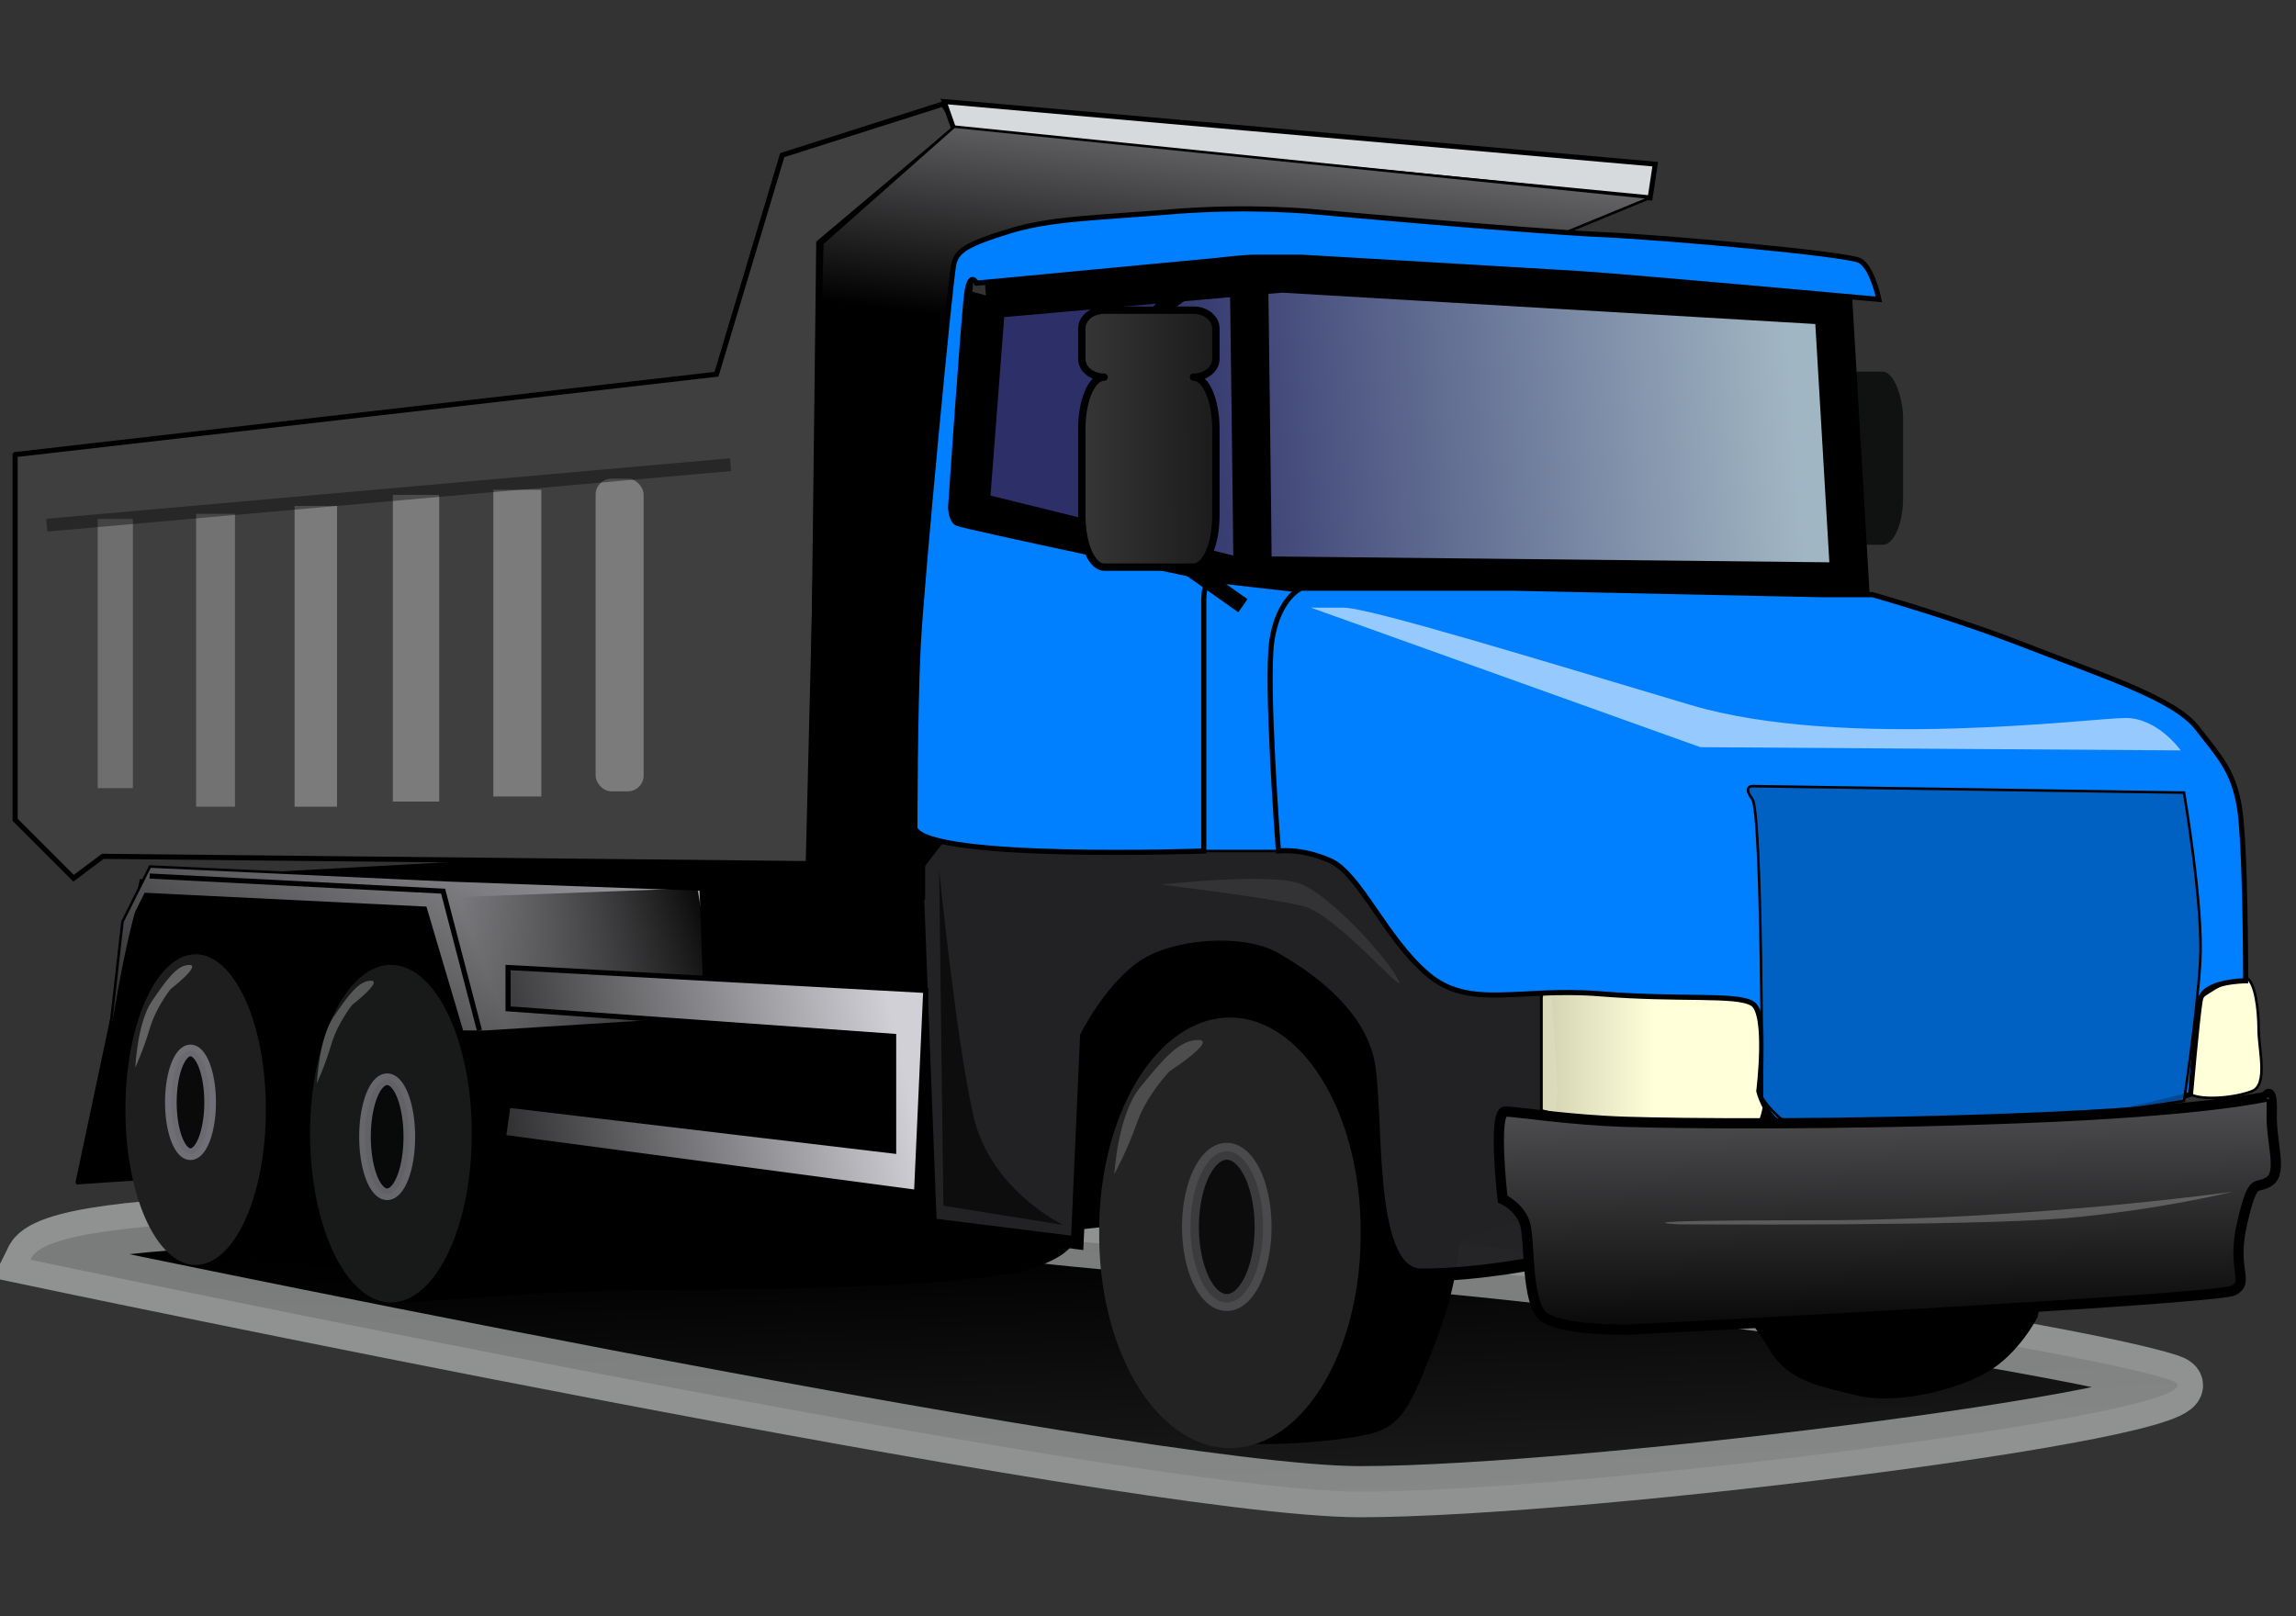 <?xml version="1.0" encoding="UTF-8" standalone="no"?>
<svg
   xmlns:dc="http://purl.org/dc/elements/1.1/"
   xmlns:cc="http://creativecommons.org/ns#"
   xmlns:rdf="http://www.w3.org/1999/02/22-rdf-syntax-ns#"
   xmlns:svg="http://www.w3.org/2000/svg"
   xmlns="http://www.w3.org/2000/svg"
   xmlns:xlink="http://www.w3.org/1999/xlink"
   xmlns:sodipodi="http://sodipodi.sourceforge.net/DTD/sodipodi-0.dtd"
   xmlns:inkscape="http://www.inkscape.org/namespaces/inkscape"
   viewBox="0 0 472.441 332.598"
   version="1.1"
   id="svg162"
   sodipodi:docname="dump_truck.svg"
   width="125mm"
   height="88mm"
   inkscape:version="1.0.2-2 (e86c870879, 2021-01-15)">
  <rect x="0" y="0" width="472.441" height="332.598" fill="#333333" stroke="none"/>
  <sodipodi:namedview
     pagecolor="#ffffff"
     bordercolor="#666666"
     borderopacity="1"
     objecttolerance="10"
     gridtolerance="10"
     guidetolerance="10"
     inkscape:pageopacity="0"
     inkscape:pageshadow="2"
     inkscape:window-width="1920"
     inkscape:window-height="1017"
     id="namedview164"
     showgrid="false"
     units="mm"
     inkscape:zoom="0.9901178"
     inkscape:cx="526.20001"
     inkscape:cy="372.04501"
     inkscape:window-x="-8"
     inkscape:window-y="-8"
     inkscape:window-maximized="1"
     inkscape:current-layer="svg162" />
  <defs
     id="defs38">
    <linearGradient
       id="m"
       x1="324.023"
       x2="496.177"
       y1="326.39"
       y2="321.336"
       gradientTransform="scale(1.629,0.614)"
       gradientUnits="userSpaceOnUse">
      <stop
         stop-color="#2c2f68"
         offset="0"
         id="stop2" />
      <stop
         stop-color="#a1b6c3"
         offset="1"
         id="stop4" />
    </linearGradient>
    <linearGradient
       id="n"
       x1="145.95"
       x2="312.779"
       y1="683.537"
       y2="664.349"
       xlink:href="#a"
       gradientTransform="scale(1.362,0.734)"
       gradientUnits="userSpaceOnUse" />
    <linearGradient
       id="s"
       x1="846.065"
       x2="445.811"
       y1="154.219"
       y2="158.832"
       gradientTransform="matrix(0.351,0,0,0.655,-18.339,-14.667)"
       gradientUnits="userSpaceOnUse">
      <stop
         offset="0"
         id="stop8" />
      <stop
         stop-color="#878787"
         offset="1"
         id="stop10" />
    </linearGradient>
    <linearGradient
       id="o"
       x1="9.006"
       x2="267.515"
       y1="761.903"
       y2="561.043"
       xlink:href="#a"
       gradientTransform="scale(1.53,0.653)"
       gradientUnits="userSpaceOnUse" />
    <linearGradient
       id="q"
       x1="186.712"
       x2="324.483"
       y1="1442.113"
       y2="1948.486"
       gradientTransform="scale(2.545,0.393)"
       gradientUnits="userSpaceOnUse">
      <stop
         offset="0"
         id="stop14" />
      <stop
         stop-opacity="0"
         offset="1"
         id="stop16" />
    </linearGradient>
    <linearGradient
       id="r"
       x1="556.205"
       x2="635.959"
       y1="607.794"
       y2="607.794"
       gradientTransform="scale(1.257,0.796)"
       gradientUnits="userSpaceOnUse">
      <stop
         stop-color="#ffffd9"
         stop-opacity=".816"
         offset="0"
         id="stop19" />
      <stop
         stop-color="#ffffd9"
         offset=".5"
         id="stop21" />
      <stop
         stop-color="#ffffd9"
         offset="1"
         id="stop23" />
    </linearGradient>
    <linearGradient
       id="p"
       x1="258.794"
       x2="181.137"
       y1="598.55"
       y2="614.505"
       gradientTransform="scale(1.368,0.731)"
       gradientUnits="userSpaceOnUse">
      <stop
         offset="0"
         id="stop26" />
      <stop
         stop-opacity="0"
         offset="1"
         id="stop28" />
    </linearGradient>
    <linearGradient
       id="l"
       x1="509.025"
       x2="535.694"
       y1="190.544"
       y2="-2.954"
       xlink:href="#a"
       gradientTransform="scale(1.068,0.937)"
       gradientUnits="userSpaceOnUse" />
    <linearGradient
       id="k"
       x1="460.47"
       x2="438.618"
       y1="1095.623"
       y2="587.137"
       xlink:href="#a"
       gradientTransform="scale(1.789,0.559)"
       gradientUnits="userSpaceOnUse" />
    <linearGradient
       id="a">
      <stop
         offset="0"
         id="stop33" />
      <stop
         stop-color="#d0d0d6"
         offset="1"
         id="stop35" />
    </linearGradient>
  </defs>
  <g
     fill-rule="evenodd"
     id="g52"
     transform="matrix(0.479,0,0,0.479,-18.339,-14.667)">
    <path
       d="m 51.453,571.93 c 0,0 472.6,99.579 570.92,99.633 98.323,0.054 384.06,-35.951 348.22,-48.025 -35.85,-12.074 -255.37,-47.996 -400.31,-54.644 -144.94,-6.648 -164.64,-26.941 -246.36,-19.624 -81.725,7.317 -264.95,-0.94 -272.47,22.659 z"
       fill="url(#q)"
       opacity="0.984"
       stroke="#d9dcdc"
       stroke-opacity="0.573"
       stroke-width="21.969"
       id="path40"
       style="fill:url(#q)" />
    <g
       stroke="#000000"
       stroke-width="1.098"
       id="g46">
      <path
         d="m 71.19,539.01 27.605,-130.14 287.88,-15.774 177.46,-17.746 368.72,116.34 -19.718,104.5 c 0,0 -7.887,15.774 -21.69,23.662 -13.803,7.887 -39.436,13.802 -55.21,9.859 -15.774,-3.944 -29.577,-5.915 -37.464,-19.718 -7.887,-13.803 -55.21,-72.956 -55.21,-72.956 l -78.872,25.633 c 0,0 0,17.746 -9.859,43.379 -9.859,25.633 -13.802,35.492 -25.633,39.436 -11.831,3.944 -54.855,7.26 -68.119,3.316 -23.662,-3.944 -44.273,-92.046 -44.273,-92.046 l -17.746,1.972 c 0,0 5.915,7.887 -15.774,15.774 -21.69,7.887 -102.53,9.859 -161.69,9.859 -59.154,0 -90.727,5.322 -114.39,5.322 -6.659,-10.11 -15.749,-15.181 -15.749,-15.181 0,0 -9.859,0 -39.436,-1.972 -29.577,-1.972 -30.112,5.247 -34.055,-4.612 -3.944,-9.859 -17.211,-30.88 -17.211,-30.88 l -29.577,1.972 z"
         id="path42" />
      <path
         d="m 81.049,513.37 c 7.887,-65.069 15.774,-90.702 15.774,-90.702 l 3.944,-7.887 120.28,5.915 15.774,53.238 h 9.859 l 94.646,-5.915 -1.972,-55.21 -108.45,-3.944 -128.17,-5.915 -11.831,23.662 -9.859,86.759 z"
         fill="url(#o)"
         id="path44"
         style="fill:url(#o)" />
    </g>
    <path
       d="m 337.83,412.23 -103.98,3.899 16.897,57.188 97.48,-2.599 -10.398,-58.488 z"
       fill="url(#p)"
       id="path48"
       style="fill:url(#p)" />
    <path
       d="m 432.03,402.95 5.915,153.8 63.097,7.887 3.944,-88.731 c 0,0 9.859,-19.718 23.662,-29.577 13.803,-9.859 43.379,-11.831 57.182,-3.944 13.803,7.887 33.52,21.69 39.436,41.408 5.915,19.718 -1.972,94.646 23.662,94.646 25.633,0 53.238,-5.915 53.238,-5.915 l 7.887,-72.956 -3.944,-67.041 -100.56,-51.267 -153.8,-3.944 -19.718,25.633 z"
       fill="#232326"
       fill-opacity="0.978"
       stroke="#000000"
       stroke-width="5.492"
       id="path50" />
  </g>
  <rect
     x="366.306"
     y="76.48"
     width="25.293"
     height="35.639"
     rx="4.215"
     ry="9.72"
     fill="#101111"
     stroke-linecap="round"
     stroke-linejoin="round"
     stroke-opacity="0.919"
     id="rect54"
     style="stroke-width:0.479" />
  <g
     fill-rule="evenodd"
     stroke="#000000"
     id="g70"
     transform="matrix(0.479,0,0,0.479,-18.339,-14.667)">
    <path
       d="m 461.99,159.26 -6.971,90.627 112.94,27.885 264.91,2.788 -6.971,-118.51 -237.03,-13.943 -126.88,11.154 z"
       fill="url(#m)"
       stroke-width="16.477"
       id="path56"
       style="fill:url(#m)" />
    <path
       d="m 551.22,396.28 h 41.828 l 4.183,-111.54 -61.348,-6.971 5.577,108.75 9.76,9.76 z"
       fill="#007fff"
       stroke-width="1.098"
       id="path58" />
    <path
       d="m 700.41,459.01 v 48.788 c 0,0 11.154,3.485 29.28,3.485 18.126,0 59.954,5.227 64.136,1.742 4.183,-3.485 8.366,-55.757 -2.788,-59.242 -11.154,-3.485 -47.405,3.485 -58.559,1.742 -11.154,-1.742 -30.674,-5.227 -32.068,3.485 z"
       fill="url(#r)"
       stroke-width="1.228"
       id="path60"
       style="fill:url(#r)" />
    <path
       d="m 979.26,500.85 c 0,-9.76 -2.788,-36.251 2.788,-40.434 5.577,-4.183 16.731,-11.154 20.914,-9.76 4.183,1.394 5.577,13.943 5.577,22.308 0,8.366 4.183,23.702 -2.788,26.491 -6.971,2.788 -20.914,4.183 -26.491,1.394 z"
       fill="#ffffd9"
       stroke-width="1.098"
       id="path62" />
    <path
       d="m 44.785,225.95 301.29,-34.523 28.246,-94.154 69.046,-21.969 6.277,9.415 -59.631,50.216 -3.139,266.77 -304.43,-3.139 -12.554,9.415 -25.108,-25.108 v -156.92 z"
       fill="#3f3f3f"
       stroke-width="2.197"
       id="path64" />
    <path
       d="m 448.24,86.671 298.91,28.967 2.182,-14.484 -305.46,-26.898 4.364,12.414 z"
       fill="#d7dadc"
       stroke-width="2.139"
       id="path66" />
    <path
       d="m 384.96,401.4 6.545,-266.18 56.727,-50.182 298.91,30.546 -37.091,15.273 -205.09,-6.545 -48,15.273 -21.818,233.46 v 43.636 h -45.818 c 0,0 -30.546,6.545 -21.818,-2.182 8.727,-8.727 17.455,-13.091 17.455,-13.091 z"
       fill="url(#l)"
       stroke-width="1.098"
       id="path68"
       style="fill:url(#l)" />
  </g>
  <g
     stroke-linecap="round"
     stroke-linejoin="round"
     stroke-width="5.46"
     id="g78"
     transform="matrix(0.479,0,0,0.479,-18.339,-14.667)">
    <path
       d="m 622.78,560.34 a 56.153,91.546 0 1 1 -112.3,0 56.153,91.546 0 1 1 112.3,0 z"
       fill="#232323"
       id="path72" />
    <path
       d="m 240.96,517.73 a 34.728,72.517 0 1 1 -69.456,0 34.728,72.517 0 1 1 69.456,0 z"
       fill="#181a1a"
       id="path74" />
    <path
       d="m 152.48,507.4 a 30.152,66.364 0 1 1 -60.303,0 30.152,66.364 0 1 1 60.303,0 z"
       fill="#1e1e1e"
       id="path76" />
  </g>
  <g
     fill-rule="evenodd"
     id="g110"
     transform="matrix(0.479,0,0,0.479,-18.339,-14.667)">
    <g
       stroke="#000000"
       id="g88">
      <g
         fill="#007fff"
         stroke-width="2.197"
         id="g84">
        <path
           d="m 431.31,386.52 c 0,0 0,-50.194 1.394,-78.079 1.394,-27.885 13.943,-158.95 15.337,-164.52 1.394,-5.577 5.577,-8.366 23.702,-13.943 18.126,-5.577 36.251,-5.577 69.713,-8.366 33.462,-2.788 61.348,0 61.348,0 0,0 92.022,8.366 122.7,9.76 30.674,1.394 105.96,8.366 111.54,11.154 5.577,2.788 8.366,16.731 8.366,16.731 0,0 -107.36,-9.76 -129.67,-11.154 -22.308,-1.394 -118.51,-6.971 -118.51,-6.971 h -19.52 c -5.577,0 -16.731,1.394 -16.731,1.394 l -103.18,9.76 c 0,0 -2.788,-5.577 -4.183,4.183 -1.394,9.76 -6.971,92.022 -6.971,92.022 0,0 0,5.577 2.788,6.971 2.788,1.394 108.75,23.702 108.75,23.702 0,0 -2.788,1.394 -2.788,9.76 v 107.36 c 0,0 -118.51,4.183 -124.09,-9.76 z"
           id="path80" />
        <path
           d="m 587.47,396.28 c 0,0 -5.577,-72.502 -2.788,-90.627 2.788,-18.126 12.548,-22.308 12.548,-22.308 h 90.627 l 132.46,2.788 h 22.308 c 0,0 34.857,9.76 66.925,22.308 32.068,12.548 62.742,22.308 72.502,34.857 9.76,12.548 15.337,18.126 18.126,33.462 2.788,15.337 2.788,75.29 2.788,75.29 0,0 -18.125,0 -19.52,8.366 -1.394,8.366 -4.183,40.434 -4.183,40.434 0,0 -47.405,13.943 -92.022,13.943 -44.617,0 -76.685,1.394 -83.656,-1.394 -6.971,-2.788 -9.76,-13.943 -9.76,-13.943 0,0 4.183,-33.462 -2.788,-37.645 -6.971,-4.183 -30.674,-1.394 -65.53,-4.183 -34.857,-2.788 -55.771,6.971 -73.896,-8.366 -18.125,-15.337 -29.28,-43.222 -41.828,-48.799 -12.548,-5.577 -22.308,-4.183 -22.308,-4.183 z"
           id="path82" />
      </g>
      <path
         d="m 795.22,502.25 c 0,0 0,-122.7 -4.183,-128.27 -4.183,-5.577 0,-5.577 0,-5.577 l 185.44,2.788 c 0,0 8.366,48.799 6.971,72.502 -1.394,23.702 -6.971,59.953 -6.971,59.953 0,0 -51.588,8.366 -86.444,9.76 -34.857,1.394 -76.685,4.183 -83.656,0 -6.971,-4.183 -11.154,-11.154 -11.154,-11.154 z"
         fill="#005ab5"
         fill-opacity="0.82"
         stroke-width="1.098"
         id="path86" />
    </g>
    <path
       d="m 601.41,291.71 167.31,59.954 206.35,1.394 c 0,0 -9.76,-13.943 -23.702,-13.943 -13.943,0 -121.3,13.943 -186.83,-5.577 -65.53,-19.52 -138.03,-41.828 -149.19,-41.828 h -13.943 z"
       fill="#ffffff"
       fill-opacity="0.589"
       id="path90" />
    <path
       d="m 1011.6,501.83 c 0,0 2.964,-5.486 2.566,7.056 -0.398,12.542 4.779,25.261 -0.928,29.265 -5.707,4.004 -6.879,-3.008 -11.723,17.763 -4.844,20.771 3.385,25.217 -3.716,29.176 -7.101,3.96 -260,16.861 -260,16.861 0,0 -27.916,0.509 -36.1,-5.33 -8.184,-5.84 -5.907,-33.667 -8.473,-40.723 -2.566,-7.056 -9.445,-10.064 -9.445,-10.064 0,0 -4.381,-37.803 1.194,-37.626 5.574,0.177 27.783,3.671 51.473,4.423 23.691,0.752 90.626,1.48 170.24,-1.574 79.61,-3.054 104.92,-9.226 104.92,-9.226 z"
       fill="url(#k)"
       stroke="#000000"
       stroke-width="4.394"
       id="path92"
       style="fill:url(#k)" />
    <path
       d="m 997.39,542.68 c 0,0 -87.217,12.25 -179.15,12.25 -91.932,0 -58.931,1.75 -58.931,1.75 0,0 126.11,0.875 166.18,-2.625 40.073,-3.5 71.895,-11.375 71.895,-11.375 z"
       fill="#ffffff"
       fill-opacity="0.238"
       id="path94" />
    <g
       stroke="#000000"
       id="g108">
      <g
         fill="none"
         id="g100">
        <path
           d="m 576.32,272.19 c 0,-8.366 -1.394,-115.72 -1.394,-115.72"
           stroke-width="16.477"
           id="path96" />
        <path
           d="M 572.2,290.88 531.427,262.099 V 170.96 c 0,0 11.992,-21.586 40.773,-21.586 28.781,0 9.594,-2.398 9.594,-2.398"
           stroke-width="6.865"
           id="path98" />
      </g>
      <g
         stroke-width="2.197"
         id="g106">
        <path
           d="m 256.54,505.49 -1.972,13.802 177.46,23.662 3.944,-86.759 -179.43,-9.859 v 17.746 l 165.63,11.831 v 49.295 l -165.63,-19.718 z"
           fill="url(#n)"
           id="path102"
           style="fill:url(#n)" />
        <path
           d="m 102.57,407.04 126.07,6.499 15.597,59.788"
           fill="none"
           id="path104" />
      </g>
    </g>
  </g>
  <g
     stroke-linecap="round"
     stroke-linejoin="round"
     id="g140"
     transform="matrix(0.479,0,0,0.479,-18.339,-14.667)">
    <g
       fill-opacity="0.649"
       stroke="#8b8a91"
       id="g120">
      <path
         d="m 580.88,557.8 a 15.597,32.493 0 1 1 -31.194,0 15.597,32.493 0 1 1 31.194,0 z"
         stroke-opacity="0.378"
         stroke-width="7.25"
         id="path112" />
      <g
         stroke-width="5"
         id="g118">
        <path
           d="m 214.12,519.06 a 9.518,24.704 0 1 1 -19.037,0 9.518,24.704 0 1 1 19.037,0 z"
           stroke-opacity="0.681"
           id="path114" />
        <path
           d="m 128.55,504.27 a 8.432,22.287 0 1 1 -16.864,0 8.432,22.287 0 1 1 16.864,0 z"
           stroke-opacity="0.757"
           id="path116" />
      </g>
    </g>
    <g
       fill="#ffffff"
       stroke-opacity="0.919"
       id="g138">
      <g
         fill-opacity="0.319"
         id="g132">
        <g
           stroke-width="1.659"
           id="g126">
          <rect
             x="294.15"
             y="236.32"
             width="20.622"
             height="134.32"
             rx="6.784"
             ry="6.784"
             opacity="0.984"
             id="rect122" />
          <rect
             x="250.21"
             y="241.06"
             width="20.622"
             height="131.78"
             opacity="0.984"
             id="rect124" />
        </g>
        <rect
           x="207.05"
           y="243.26"
           width="19.906"
           height="131.78"
           opacity="0.984"
           stroke-width="1.598"
           id="rect128" />
        <rect
           x="164.83"
           y="248"
           width="18.226"
           height="129.24"
           opacity="0.984"
           stroke-width="1.564"
           id="rect130" />
      </g>
      <rect
         x="122.54"
         y="251.39"
         width="16.677"
         height="125.85"
         fill-opacity="0.27"
         opacity="0.984"
         stroke-width="1.462"
         id="rect134" />
      <rect
         x="80.252"
         y="253.59"
         width="15.129"
         height="115.67"
         fill-opacity="0.254"
         opacity="0.984"
         stroke-width="1.353"
         id="rect136" />
    </g>
  </g>
  <g
     fill-rule="evenodd"
     id="g152"
     transform="matrix(0.479,0,0,0.479,-18.339,-14.667)">
    <path
       d="m 58.383,256.27 293.74,-25.995"
       fill="none"
       stroke="#000000"
       stroke-opacity="0.389"
       stroke-width="5.492"
       id="path142" />
    <g
       fill="#ffffff"
       id="g150">
      <path
         d="m 516.99,535.12 c 0,0 1.387,-25.439 11.093,-37.31 9.706,-11.871 16.64,-20.351 24.959,-20.351 8.32,0 -12.48,13.567 -12.48,13.567 0,0 -9.706,10.176 -13.866,22.047 -4.16,11.871 -9.706,22.047 -9.706,22.047 z"
         fill-opacity="0.195"
         id="path144" />
      <path
         d="m 174.41,496.11 c 0,0 0.892,-19.453 7.134,-28.531 6.242,-9.078 10.701,-15.562 16.052,-15.562 5.351,0 -8.026,10.375 -8.026,10.375 0,0 -6.242,7.781 -8.918,16.859 -2.675,9.078 -6.242,16.859 -6.242,16.859 z"
         fill-opacity="0.265"
         id="path146" />
      <path
         d="m 96.402,489.33 c 0,0 0.892,-19.453 7.134,-28.531 6.242,-9.078 10.701,-15.562 16.052,-15.562 5.351,0 -8.026,10.375 -8.026,10.375 0,0 -6.242,7.781 -8.918,16.859 -2.675,9.078 -6.242,16.859 -6.242,16.859 z"
         fill-opacity="0.303"
         id="path148" />
    </g>
  </g>
  <path
     d="m 227.19,63.835 c -2.548,0 -4.591,1.684 -4.591,3.768 v 6.269 c 0,2.084 2.043,3.752 4.591,3.752 -2.548,0 -4.591,4.757 -4.591,10.663 v 17.771 c 0,5.906 2.043,10.663 4.591,10.663 h 18.396 c 2.548,0 4.607,-4.757 4.607,-10.663 V 88.286 c 0,-5.906 -2.06,-10.663 -4.607,-10.663 2.548,0 4.607,-1.667 4.607,-3.752 v -6.269 c 0,-2.084 -2.06,-3.768 -4.607,-3.768 z"
     fill="url(#s)"
     stroke="#000000"
     stroke-linecap="round"
     stroke-linejoin="round"
     stroke-width="1.514"
     id="path154"
     style="fill:url(#s)" />
  <g
     fill-rule="evenodd"
     id="g160"
     transform="matrix(0.479,0,0,0.479,-18.339,-14.667)">
    <path
       d="m 441.71,404.28 1.84,144.41 51.51,8.278 c 0,0 -31.274,-14.717 -38.632,-46.911 -7.359,-32.194 -14.717,-105.78 -14.717,-105.78 z"
       fill-opacity="0.622"
       id="path156" />
    <path
       d="m 537.37,410.71 c 0,0 48.403,-5.519 60.504,0 12.101,5.519 34.79,29.434 40.84,40.472 6.05,11.038 -25.714,-27.595 -40.84,-31.274 -15.126,-3.679 -60.504,-9.198 -60.504,-9.198 z"
       fill="#ffffff"
       fill-opacity="0.081"
       id="path158" />
  </g>
</svg>
